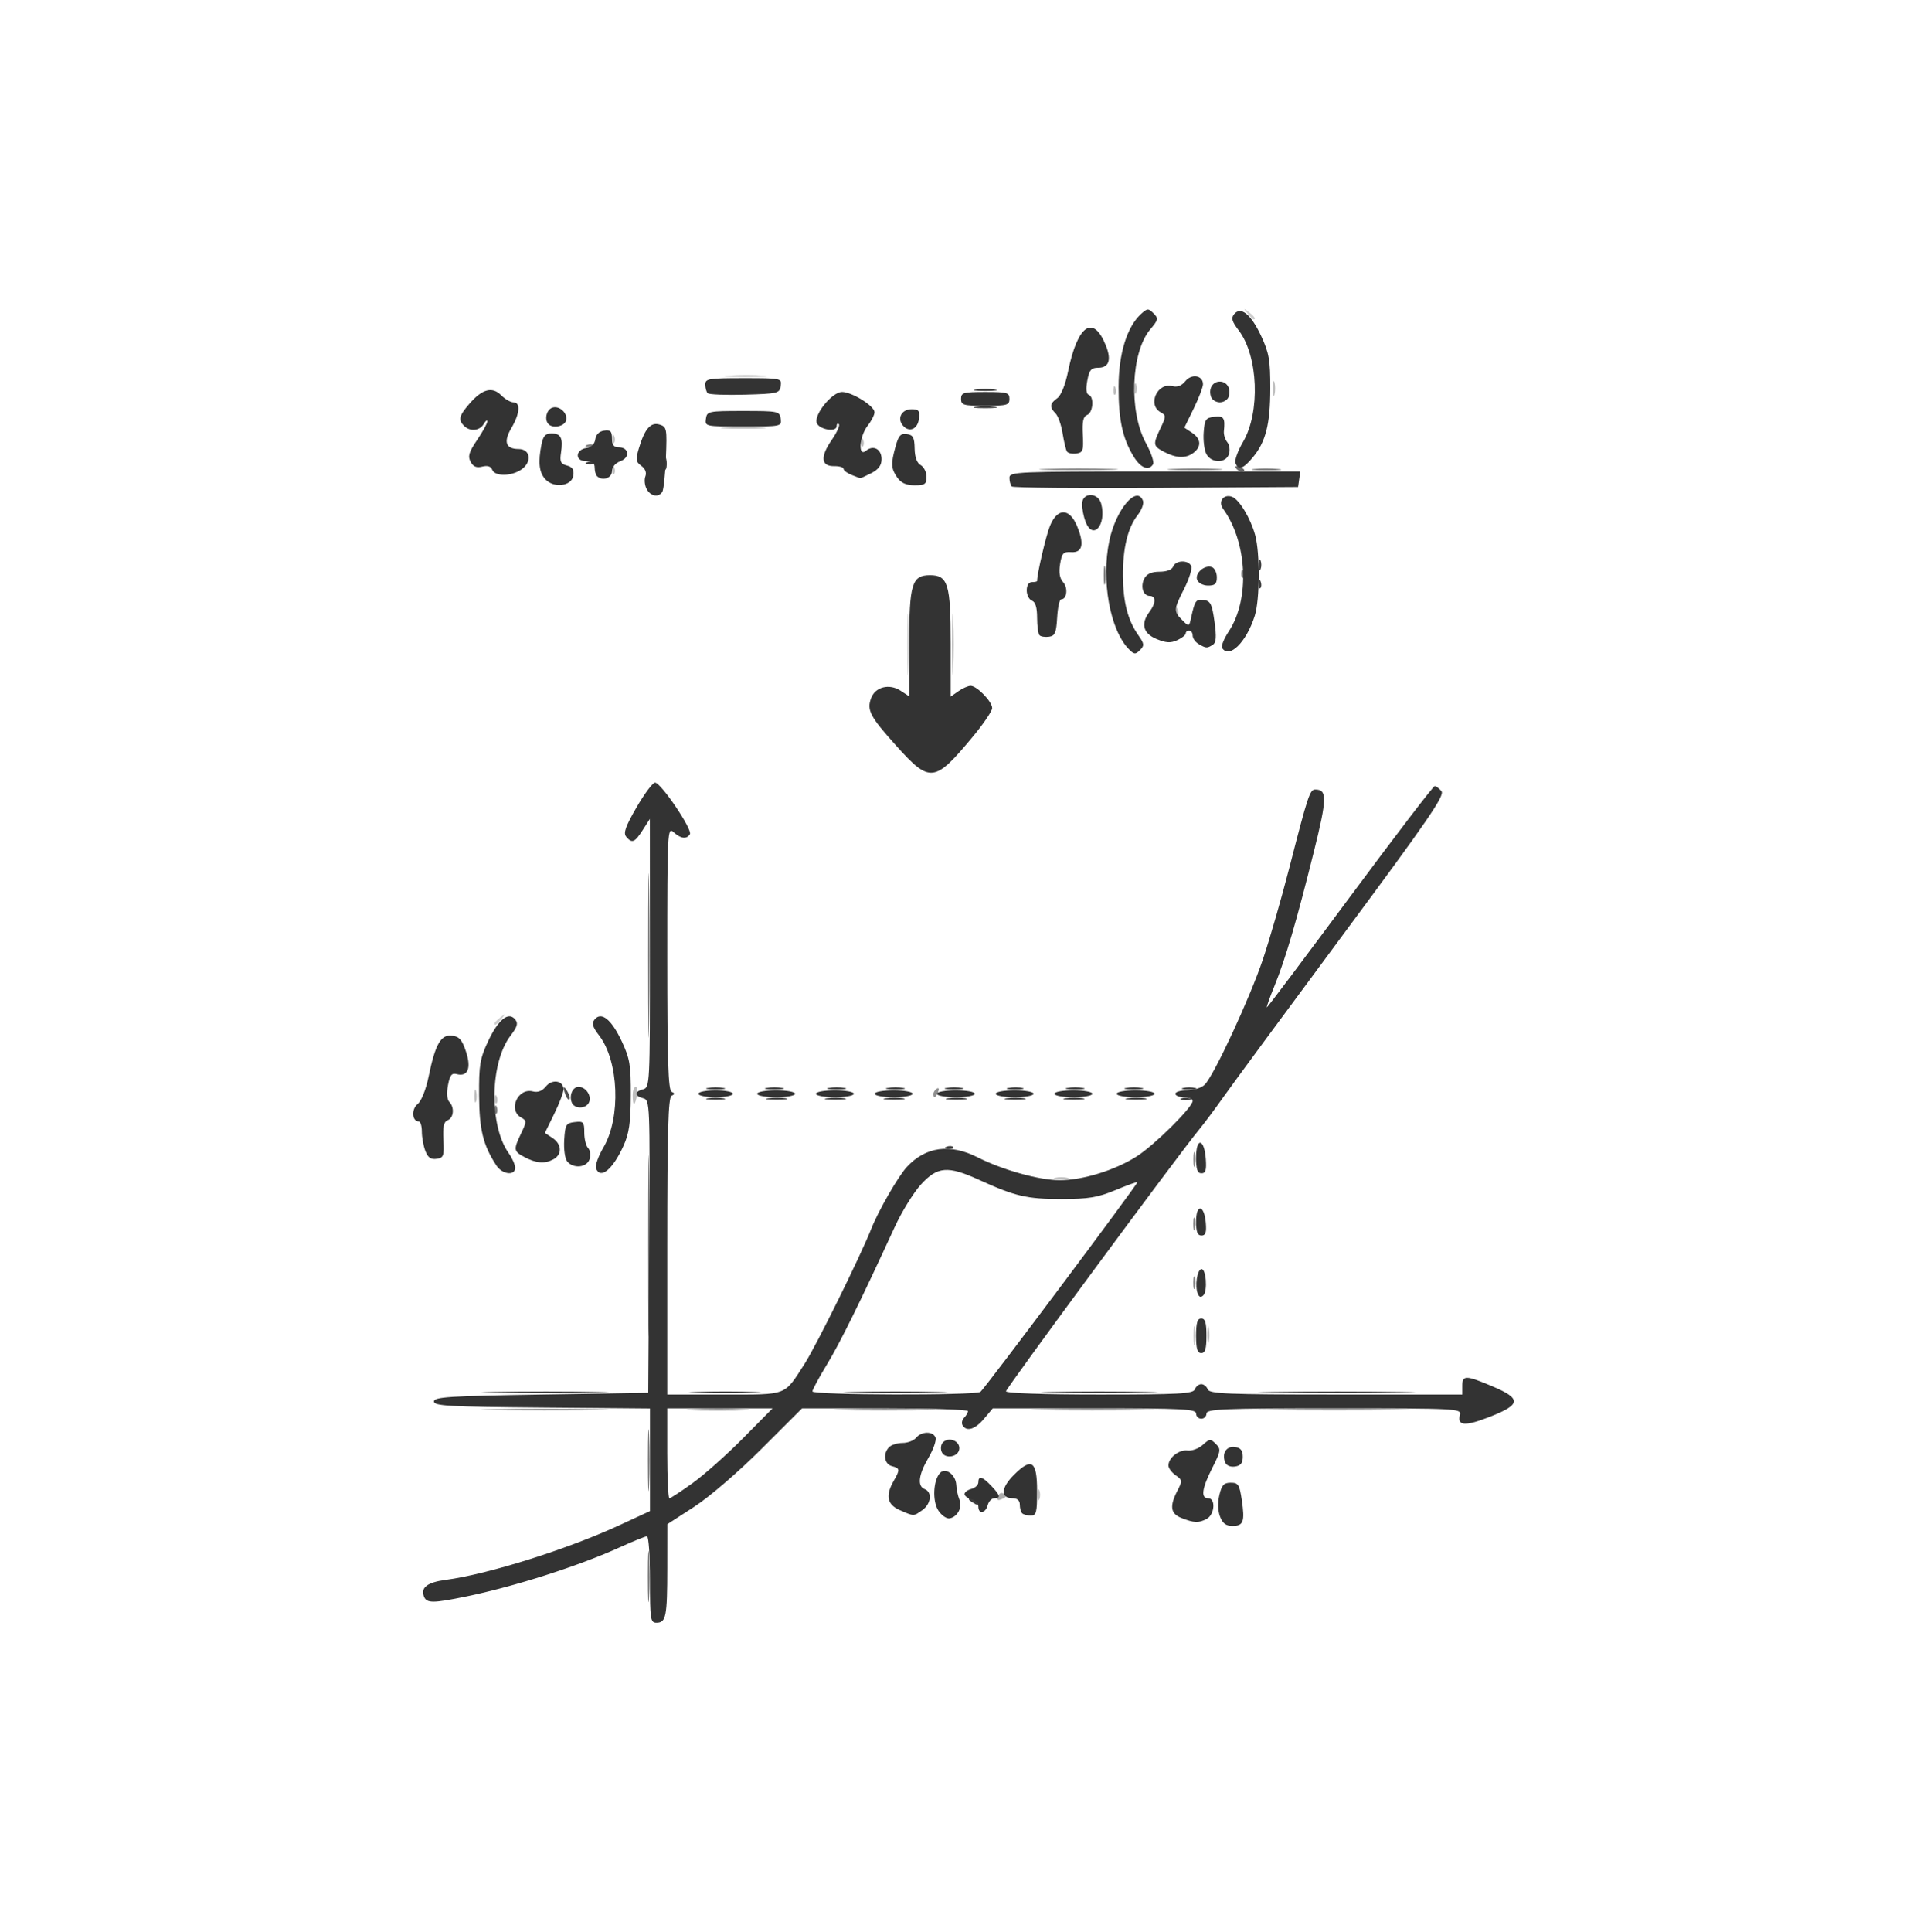 <?xml version="1.0" encoding="UTF-8" standalone="no"?>
<!-- Created with Inkscape (http://www.inkscape.org/) -->

<svg
   version="1.1"
   id="svg2"
   width="446"
   height="447"
   viewBox="0 0 446 447"
   sodipodi:docname="PFC.svg"
   inkscape:version="1.1.1 (3bf5ae0d25, 2021-09-20)"
   xmlns:inkscape="http://www.inkscape.org/namespaces/inkscape"
   xmlns:sodipodi="http://sodipodi.sourceforge.net/DTD/sodipodi-0.dtd"
   xmlns="http://www.w3.org/2000/svg"
   xmlns:svg="http://www.w3.org/2000/svg">
  <defs
     id="defs6" />
  <sodipodi:namedview
     id="namedview4"
     pagecolor="#ffffff"
     bordercolor="#000000"
     borderopacity="0.25"
     inkscape:pageshadow="2"
     inkscape:pageopacity="0.0"
     inkscape:pagecheckerboard="0"
     showgrid="false"
     inkscape:snap-global="false"
     inkscape:zoom="1.137382"
     inkscape:cx="31.651634"
     inkscape:cy="275.63298"
     inkscape:window-width="1600"
     inkscape:window-height="821"
     inkscape:window-x="-7"
     inkscape:window-y="-9"
     inkscape:window-maximized="1"
     inkscape:current-layer="g8" />
  <g
     inkscape:groupmode="layer"
     inkscape:label="Image"
     id="g8">
    <g
       id="g3784"
       transform="translate(1.553,10.482)">
      <path
         style="fill:#d8d8d8;fill-opacity:1;stroke-width:0.8"
         d="m 208.399,138.62 c 0,-6.38 0.124,-8.99 0.276,-5.8 0.152,3.19 0.152,8.41 0,11.6 -0.152,3.19 -0.276,0.58 -0.276,-5.8 z"
         id="path3816" />
      <path
         style="fill:#cecece;fill-opacity:1;stroke-width:0.8"
         d="m 112.881,226.318 c 0,-0.166 0.63,-0.796 1.4,-1.4 1.269,-0.995 1.297,-0.967 0.302,0.302 -1.045,1.333 -1.702,1.756 -1.702,1.098 z M 287.179,62.02 c -0.995,-1.269 -0.967,-1.297 0.302,-0.302 1.333,1.045 1.756,1.702 1.098,1.702 -0.166,0 -0.796,-0.63 -1.4,-1.4 z"
         id="path3814" />
      <path
         style="fill:#bfbfbf;fill-opacity:1;stroke-width:0.8"
         d="m 242.681,262.069 c 0.77,-0.201 2.03,-0.201 2.8,0 0.77,0.201 0.14,0.366 -1.4,0.366 -1.54,0 -2.17,-0.165 -1.4,-0.366 z M 167.107,76.43 c 2.325,-0.162 5.925,-0.16 8,0.004 2.075,0.164 0.173,0.297 -4.227,0.295 -4.4,-0.002 -6.098,-0.136 -3.773,-0.299 z"
         id="path3812" />
      <path
         style="fill:#bebebe;fill-opacity:1;stroke-width:0.8"
         d="m 238.607,335.42 c 0,-1.1 0.182,-1.55 0.404,-1 0.222,0.55 0.222,1.45 0,2 -0.222,0.55 -0.404,0.1 -0.404,-1 z m 36.092,-36.8 c 0,-1.98 0.156,-2.79 0.347,-1.8 0.191,0.99 0.191,2.61 0,3.6 -0.191,0.99 -0.347,0.18 -0.347,-1.8 z m 3.184,-0.4 c 0.009,-1.76 0.173,-2.386 0.364,-1.391 0.191,0.995 0.184,2.435 -0.016,3.2 -0.2,0.765 -0.357,-0.049 -0.348,-1.809 z m -169.646,-55.2 c 0.016,-1.32 0.196,-1.763 0.398,-0.985 0.203,0.778 0.19,1.858 -0.03,2.4 -0.219,0.542 -0.385,-0.095 -0.369,-1.415 z m 4.707,0.733 c 0.038,-0.932 0.228,-1.122 0.483,-0.483 0.231,0.578 0.203,1.268 -0.063,1.533 -0.266,0.266 -0.455,-0.207 -0.42,-1.05 z m 31.937,-0.733 c 0,-1.1 0.31,-2 0.689,-2 0.379,0 0.517,0.9 0.307,2 -0.21,1.1 -0.52,2 -0.689,2 -0.169,0 -0.307,-0.9 -0.307,-2 z M 270.544,130.954 c 0.038,-0.932 0.228,-1.122 0.483,-0.483 0.231,0.577 0.203,1.268 -0.063,1.533 -0.266,0.266 -0.455,-0.207 -0.42,-1.05 z m -130.4,-32.8 c 0.038,-0.932 0.228,-1.122 0.483,-0.483 0.231,0.578 0.203,1.268 -0.063,1.533 -0.266,0.266 -0.455,-0.207 -0.42,-1.05 z m 57.6,-6.4 c 0.038,-0.932 0.228,-1.122 0.483,-0.483 0.231,0.578 0.203,1.268 -0.063,1.533 -0.266,0.266 -0.455,-0.207 -0.42,-1.05 z m -57.6,-0.8 c 0.038,-0.932 0.228,-1.122 0.483,-0.483 0.231,0.578 0.203,1.268 -0.063,1.533 -0.266,0.266 -0.455,-0.207 -0.42,-1.05 z m 26.137,-2.523 c 2.31,-0.162 6.09,-0.162 8.4,0 2.31,0.162 0.42,0.294 -4.2,0.294 -4.62,0 -6.51,-0.132 -4.2,-0.294 z m 126.786,-9.01 c 0,-1.54 0.165,-2.17 0.366,-1.4 0.201,0.77 0.201,2.03 0,2.8 -0.201,0.77 -0.366,0.14 -0.366,-1.4 z m -36.922,0.333 c 0.038,-0.932 0.228,-1.122 0.483,-0.483 0.231,0.578 0.203,1.268 -0.063,1.533 -0.266,0.266 -0.455,-0.207 -0.42,-1.05 z m 4.863,-0.333 c 0,-1.1 0.182,-1.55 0.404,-1 0.222,0.55 0.222,1.45 0,2 -0.222,0.55 -0.404,0.1 -0.404,-1 z"
         id="path3810" />
      <path
         style="fill:#b3b3b3;fill-opacity:1;stroke-width:0.8"
         d="m 218.799,138.62 c 0,-6.38 0.124,-8.99 0.276,-5.8 0.152,3.19 0.152,8.41 0,11.6 -0.152,3.19 -0.276,0.58 -0.276,-5.8 z"
         id="path3808" />
      <path
         style="fill:#aeaeae;fill-opacity:1;stroke-width:0.8"
         d="m 229.405,335.784 c 0.244,-0.635 0.765,-0.955 1.159,-0.712 0.992,0.613 0.901,0.906 -0.443,1.422 -0.773,0.297 -1.012,0.06 -0.716,-0.71 z"
         id="path3806" />
      <path
         style="fill:#8f8f8f;fill-opacity:1;stroke-width:0.8"
         d="m 214.481,242.668 c 0,-0.414 0.356,-0.973 0.791,-1.242 0.453,-0.28 0.588,0.041 0.314,0.753 -0.532,1.386 -1.105,1.64 -1.105,0.489 z"
         id="path3804" />
      <path
         style="fill:#7f7f7f;fill-opacity:1;stroke-width:0.8"
         d="m 134.331,92.474 c 0.578,-0.231 1.268,-0.203 1.533,0.063 0.266,0.266 -0.207,0.455 -1.05,0.42 -0.932,-0.038 -1.122,-0.228 -0.483,-0.483 z"
         id="path3802" />
      <path
         style="fill:#7e7e7e;fill-opacity:1;stroke-width:0.8"
         d="m 112.73,315.622 c 6.737,-0.134 17.537,-0.134 24,6.5e-4 6.463,0.134 0.951,0.244 -12.249,0.244 -13.2,-3.6e-4 -18.488,-0.11 -11.751,-0.244 z m 45.987,0.003 c 3.43,-0.15 8.83,-0.149 12,0.002 3.17,0.151 0.363,0.274 -6.237,0.273 -6.6,-8e-4 -9.194,-0.125 -5.763,-0.275 z m 34.809,-0.002 c 5.415,-0.139 14.055,-0.138 19.2,8e-4 5.145,0.139 0.714,0.253 -9.846,0.252 -10.56,-5.3e-4 -14.769,-0.114 -9.354,-0.253 z m 45.954,-3.2e-4 c 6.49,-0.134 17.11,-0.134 23.6,0 6.49,0.134 1.18,0.244 -11.8,0.244 -12.98,0 -18.29,-0.11 -11.8,-0.244 z m 53.2,-5.6e-4 c 8.03,-0.13 21.17,-0.13 29.2,0 8.03,0.13 1.46,0.237 -14.6,0.237 -16.06,0 -22.63,-0.107 -14.6,-0.237 z m -18.044,-29.401 c 0.016,-1.32 0.196,-1.763 0.398,-0.985 0.203,0.778 0.189,1.858 -0.03,2.4 -0.219,0.542 -0.385,-0.095 -0.369,-1.415 z m 0,-13.6 c 0.016,-1.32 0.196,-1.763 0.398,-0.985 0.203,0.778 0.189,1.858 -0.03,2.4 -0.219,0.542 -0.385,-0.095 -0.369,-1.415 z m 0.03,-14.8 c 0,-1.54 0.165,-2.17 0.366,-1.4 0.201,0.77 0.201,2.03 0,2.8 -0.201,0.77 -0.366,0.14 -0.366,-1.4 z m -161.722,-11.667 c 0.038,-0.932 0.228,-1.122 0.483,-0.483 0.231,0.578 0.203,1.268 -0.063,1.533 -0.266,0.266 -0.455,-0.207 -0.42,-1.05 z M 253.899,122.62 c 0,-1.98 0.156,-2.79 0.347,-1.8 0.191,0.99 0.191,2.61 0,3.6 -0.191,0.99 -0.347,0.18 -0.347,-1.8 z m 31.845,-0.467 c 0.038,-0.932 0.228,-1.122 0.483,-0.483 0.231,0.577 0.203,1.267 -0.063,1.533 -0.266,0.266 -0.455,-0.207 -0.42,-1.05 z M 240.681,98.024 c 4.07,-0.145 10.73,-0.145 14.8,0 4.07,0.145 0.74,0.264 -7.4,0.264 -8.14,0 -11.47,-0.119 -7.4,-0.264 z m 29.233,0.002 c 2.988,-0.154 7.668,-0.153 10.4,0.003 2.732,0.156 0.287,0.282 -5.433,0.281 -5.72,-0.001 -7.955,-0.129 -4.967,-0.283 z m 18.749,0.017 c 1.42,-0.177 3.94,-0.18 5.6,-0.006 1.66,0.173 0.498,0.318 -2.582,0.321 -3.08,0.004 -4.438,-0.138 -3.018,-0.315 z"
         id="path3800" />
      <path
         style="fill:#787878;fill-opacity:1;stroke-width:0.8"
         d="m 148.386,354.22 c 0.002,-5.28 0.131,-7.336 0.288,-4.569 0.157,2.767 0.155,7.087 -0.003,9.6 -0.158,2.513 -0.286,0.249 -0.285,-5.031 z m 0.013,-26.8 c 0,-6.38 0.124,-8.99 0.276,-5.8 0.152,3.19 0.152,8.41 0,11.6 -0.152,3.19 -0.276,0.58 -0.276,-5.8 z m 0.049,-49.6 c 0,-18.7 0.105,-26.35 0.233,-17 0.128,9.35 0.128,24.65 0,34 -0.128,9.35 -0.233,1.7 -0.233,-17 z m -0.003,-67.2 c 0,-16.94 0.106,-23.87 0.236,-15.4 0.13,8.47 0.13,22.33 0,30.8 -0.13,8.47 -0.236,1.54 -0.236,-15.4 z"
         id="path3798" />
      <path
         style="fill:#676767;fill-opacity:1;stroke-width:0.8"
         d="m 284.486,97.829 c -0.28,-0.453 0.041,-0.588 0.753,-0.314 1.386,0.532 1.64,1.105 0.489,1.105 -0.414,0 -0.973,-0.356 -1.242,-0.791 z"
         id="path3796" />
      <path
         style="fill:#4f4f4f;fill-opacity:1;stroke-width:0.8"
         d="m 129.38,242.989 c -0.772,-2.012 -0.544,-2.531 0.399,-0.909 0.467,0.803 0.68,1.629 0.474,1.835 -0.206,0.206 -0.599,-0.21 -0.873,-0.925 z"
         id="path3794" />
      <path
         style="fill:#3f3f3f;fill-opacity:1;stroke-width:0.8"
         d="m 162.281,241.256 c 0.99,-0.191 2.61,-0.191 3.6,0 0.99,0.191 0.18,0.347 -1.8,0.347 -1.98,0 -2.79,-0.156 -1.8,-0.347 z m 13.6,0 c 0.99,-0.191 2.61,-0.191 3.6,0 0.99,0.191 0.18,0.347 -1.8,0.347 -1.98,0 -2.79,-0.156 -1.8,-0.347 z m 14.4,0 c 0.99,-0.191 2.61,-0.191 3.6,0 0.99,0.191 0.18,0.347 -1.8,0.347 -1.98,0 -2.79,-0.156 -1.8,-0.347 z m 13.6,0 c 0.99,-0.191 2.61,-0.191 3.6,0 0.99,0.191 0.18,0.347 -1.8,0.347 -1.98,0 -2.79,-0.156 -1.8,-0.347 z m 13.6,0 c 0.99,-0.191 2.61,-0.191 3.6,0 0.99,0.191 0.18,0.347 -1.8,0.347 -1.98,0 -2.79,-0.156 -1.8,-0.347 z m 14.409,-0.002 c 0.995,-0.191 2.435,-0.184 3.2,0.016 0.765,0.2 -0.049,0.357 -1.809,0.348 -1.76,-0.009 -2.386,-0.173 -1.391,-0.364 z m 13.591,0.002 c 0.99,-0.191 2.61,-0.191 3.6,0 0.99,0.191 0.18,0.347 -1.8,0.347 -1.98,0 -2.79,-0.156 -1.8,-0.347 z m 13.6,0 c 0.99,-0.191 2.61,-0.191 3.6,0 0.99,0.191 0.18,0.347 -1.8,0.347 -1.98,0 -2.79,-0.156 -1.8,-0.347 z m 13.2,0.013 c 0.77,-0.201 2.03,-0.201 2.8,0 0.77,0.201 0.14,0.366 -1.4,0.366 -1.54,0 -2.17,-0.165 -1.4,-0.366 z m -48,-161.622 c 1.21,-0.183 3.19,-0.183 4.4,0 1.21,0.183 0.22,0.333 -2.2,0.333 -2.42,0 -3.41,-0.15 -2.2,-0.333 z"
         id="path3792" />
      <path
         style="fill:#3f3f3f;fill-opacity:1;stroke-width:0.8"
         d="m 223.281,337.02 c -0.721,-0.466 -0.82,-0.78 -0.247,-0.788 0.524,-0.006 1.175,0.348 1.447,0.788 0.614,0.993 0.337,0.993 -1.2,0 z M 112.73,311.622 c 6.737,-0.134 17.537,-0.134 24,6.5e-4 6.463,0.134 0.951,0.244 -12.249,0.244 -13.2,-3.6e-4 -18.488,-0.11 -11.751,-0.244 z m 46.79,0.002 c 3.872,-0.147 9.992,-0.146 13.6,0.002 3.608,0.148 0.441,0.268 -7.039,0.267 -7.48,-8e-4 -10.432,-0.122 -6.561,-0.269 z m 36.361,-0.002 c 5.39,-0.138 14.21,-0.138 19.6,0 5.39,0.138 0.98,0.252 -9.8,0.252 -10.78,0 -15.19,-0.113 -9.8,-0.252 z m 46,-4.6e-4 c 6.05,-0.136 15.95,-0.136 22,0 6.05,0.136 1.1,0.247 -11,0.247 -12.1,0 -17.05,-0.111 -11,-0.247 z m 51.252,-8e-4 c 8.279,-0.13 21.599,-0.13 29.6,4.5e-4 8.001,0.13 1.228,0.237 -15.052,0.237 -16.28,-2.5e-4 -22.826,-0.107 -14.548,-0.237 z M 162.281,243.656 c 0.99,-0.191 2.61,-0.191 3.6,0 0.99,0.191 0.18,0.347 -1.8,0.347 -1.98,0 -2.79,-0.156 -1.8,-0.347 z m 14.011,-0.009 c 1.216,-0.184 3.016,-0.179 4,0.011 0.984,0.19 -0.011,0.34 -2.211,0.334 -2.2,-0.006 -3.005,-0.161 -1.789,-0.345 z m 13.6,0 c 1.216,-0.184 3.016,-0.179 4,0.011 0.984,0.19 -0.011,0.34 -2.211,0.334 -2.2,-0.006 -3.005,-0.161 -1.789,-0.345 z m 13.6,0 c 1.216,-0.184 3.016,-0.179 4,0.011 0.984,0.19 -0.011,0.34 -2.211,0.334 -2.2,-0.006 -3.005,-0.161 -1.789,-0.345 z m 14.4,0 c 1.216,-0.184 3.016,-0.179 4,0.011 0.984,0.19 -0.011,0.34 -2.211,0.334 -2.2,-0.006 -3.005,-0.161 -1.789,-0.345 z m 13.6,0 c 1.216,-0.184 3.016,-0.179 4,0.011 0.984,0.19 -0.011,0.34 -2.211,0.334 -2.2,-0.006 -3.005,-0.161 -1.789,-0.345 z m 13.6,0 c 1.216,-0.184 3.016,-0.179 4,0.011 0.984,0.19 -0.011,0.34 -2.211,0.334 -2.2,-0.006 -3.005,-0.161 -1.789,-0.345 z m 14.4,0 c 1.216,-0.184 3.016,-0.179 4,0.011 0.984,0.19 -0.011,0.34 -2.211,0.334 -2.2,-0.006 -3.005,-0.161 -1.789,-0.345 z m 12.389,0.044 c 0.55,-0.222 1.45,-0.222 2,0 0.55,0.222 0.1,0.404 -1,0.404 -1.1,0 -1.55,-0.182 -1,-0.404 z m 17.863,-119.137 c 0.038,-0.932 0.228,-1.122 0.483,-0.483 0.231,0.577 0.203,1.267 -0.063,1.533 -0.266,0.266 -0.455,-0.207 -0.42,-1.05 z m 0.063,-4.333 c 0,-1.1 0.182,-1.55 0.404,-1 0.222,0.55 0.222,1.45 0,2 -0.222,0.55 -0.404,0.1 -0.404,-1 z M 152.237,96.62 c 0.016,-1.32 0.196,-1.763 0.398,-0.985 0.203,0.778 0.19,1.858 -0.03,2.4 -0.219,0.542 -0.385,-0.095 -0.369,-1.415 z m -17.906,-0.146 c 0.578,-0.231 1.268,-0.203 1.533,0.063 0.266,0.266 -0.207,0.455 -1.05,0.42 -0.932,-0.038 -1.122,-0.228 -0.483,-0.483 z m 89.95,-12.827 c 1.21,-0.183 3.19,-0.183 4.4,0 1.21,0.183 0.22,0.333 -2.2,0.333 -2.42,0 -3.41,-0.15 -2.2,-0.333 z"
         id="path3790" />
      <path
         style="fill:#3c3c3c;fill-opacity:1;stroke-width:0.8"
         d="m 217.531,254.874 c 0.577,-0.231 1.267,-0.203 1.533,0.063 0.266,0.266 -0.207,0.455 -1.05,0.42 -0.932,-0.038 -1.122,-0.228 -0.483,-0.483 z"
         id="path3788" />
      <path
         style="fill:#333333;fill-opacity:1;stroke-width:0.8"
         d="m 148.881,355.02 c 0,-5.5 -0.31,-10 -0.689,-10 -0.379,0 -3.169,1.128 -6.2,2.507 -9.572,4.355 -24.423,9.111 -35.677,11.425 -7.743,1.592 -9.14,1.587 -9.762,-0.034 -0.781,-2.036 0.822,-3.252 5.024,-3.809 9.818,-1.302 28.203,-7.088 40.304,-12.684 l 7,-3.237 v -11.873 -11.873 l -25,-0.211 c -21.595,-0.183 -25,-0.375 -25,-1.411 0,-1.032 3.467,-1.256 24.8,-1.6 l 24.8,-0.4 0.209,-33.873 c 0.206,-33.349 0.184,-33.879 -1.4,-34.293 -2.059,-0.538 -2.063,-1.529 -0.009,-2.066 1.566,-0.409 1.6,-1.085 1.587,-31.493 l -0.013,-31.075 -1.665,2.6 c -1.839,2.871 -2.477,3.124 -3.814,1.513 -0.697,-0.839 -0.149,-2.389 2.406,-6.8 1.819,-3.142 3.742,-5.713 4.274,-5.713 1.359,0 8.716,10.886 8.067,11.936 -0.761,1.231 -2.086,1.069 -3.776,-0.46 -1.415,-1.28 -1.463,-0.323 -1.463,29.133 0,23.584 0.226,30.563 1,30.924 0.8,0.373 0.8,0.56 0,0.933 -0.777,0.363 -1,8.116 -1,34.8 v 34.333 h 13.143 c 14.845,0 13.807,0.395 18.628,-7.09 2.698,-4.19 12.948,-24.945 15.461,-31.31 1.637,-4.145 6.24,-12.13 8.229,-14.276 4.347,-4.689 9.967,-5.452 16.356,-2.22 5.788,2.928 14.282,5.296 18.996,5.296 5.383,0 12.867,-2.315 17.877,-5.529 4.127,-2.648 12.91,-11.364 12.91,-12.811 0,-0.473 -0.9,-0.859 -2,-0.859 -1.1,0 -2,-0.36 -2,-0.8 0,-0.44 1.234,-0.8 2.743,-0.8 1.509,0 3.333,-0.59 4.055,-1.312 2.15,-2.15 10.46,-20.062 13.495,-29.088 1.553,-4.62 4.303,-14.16 6.111,-21.2 4.271,-16.636 4.723,-18 5.961,-18 2.804,0 2.758,2.035 -0.326,14.431 -3.976,15.984 -6.552,24.763 -9.085,30.969 -1.123,2.75 -1.92,5 -1.772,5 0.148,0 8.813,-11.52 19.257,-25.6 10.443,-14.08 19.253,-25.6 19.577,-25.6 0.324,0 1.03,0.531 1.569,1.18 0.814,0.98 -3.066,6.634 -22.919,33.4 -13.144,17.721 -25.511,34.502 -27.481,37.29 -1.971,2.789 -4.523,6.209 -5.673,7.6 -4.75,5.749 -44.71,59.896 -44.71,60.583 0,0.443 8.784,0.746 21.625,0.746 18.484,0 21.692,-0.174 22.086,-1.2 0.253,-0.66 0.923,-1.2 1.489,-1.2 0.566,0 1.236,0.54 1.489,1.2 0.398,1.036 4.446,1.2 29.686,1.2 h 29.225 v -2 c 0,-2.518 0.822,-2.505 7,0.118 6.727,2.855 6.616,4.195 -0.577,7.017 -5.784,2.269 -7.643,2.156 -6.968,-0.425 0.382,-1.459 -0.588,-1.51 -29.13,-1.51 -25.711,0 -29.525,0.155 -29.525,1.2 0,0.66 -0.54,1.2 -1.2,1.2 -0.66,0 -1.2,-0.54 -1.2,-1.2 0,-1.039 -3.148,-1.2 -23.529,-1.2 H 228.223 l -2.019,2.4 c -2.075,2.466 -4.018,3.064 -4.966,1.53 -0.296,-0.478 -0.137,-1.27 0.353,-1.76 0.49,-0.49 0.89,-1.178 0.89,-1.53 0,-0.352 -8.64,-0.64 -19.2,-0.64 h -19.2 l -9.416,9.4 c -5.407,5.398 -12.044,11.103 -15.59,13.4 l -6.174,4 -0.01,10.135 c -0.011,11.238 -0.293,12.665 -2.496,12.665 -1.405,0 -1.514,-0.722 -1.514,-10 z m 9.898,-22.334 c 2.696,-1.944 7.954,-6.624 11.684,-10.4 l 6.782,-6.866 H 165.063 152.881 v 10.4 c 0,5.72 0.224,10.4 0.498,10.4 0.274,0 2.704,-1.59 5.4,-3.534 z m 66.584,-21.078 c 0.859,-0.572 36.317,-47.938 36.317,-48.514 0,-0.159 -2.25,0.648 -5,1.792 -4.185,1.742 -6.238,2.082 -12.6,2.087 -7.966,0.006 -10.664,-0.623 -19.056,-4.449 -7.224,-3.293 -9.621,-3.096 -13.442,1.106 -1.706,1.876 -4.426,6.286 -6.045,9.8 -8.107,17.6 -12.69,26.892 -15.72,31.871 -1.835,3.015 -3.337,5.805 -3.337,6.2 0,0.858 37.599,0.961 38.883,0.106 z m 55.456,28.851 c -0.499,-1.312 -0.558,-3.276 -0.15,-5 0.543,-2.297 1.046,-2.839 2.632,-2.839 1.74,0 2.027,0.45 2.554,4 0.745,5.018 0.39,6 -2.169,6 -1.486,0 -2.27,-0.591 -2.866,-2.161 z m -8.939,0.321 c -2.524,-0.997 -2.78,-2.717 -0.938,-6.281 1.195,-2.312 1.174,-2.503 -0.4,-3.606 -0.914,-0.64 -1.662,-1.658 -1.662,-2.262 0,-1.789 2.465,-3.718 4.423,-3.461 1.001,0.131 2.587,-0.455 3.524,-1.303 1.582,-1.432 1.796,-1.448 3.022,-0.222 1.226,1.226 1.168,1.62 -0.825,5.558 -2.413,4.768 -2.715,7.015 -0.944,7.015 1.786,0 1.511,3.777 -0.347,4.772 -1.842,0.986 -2.922,0.947 -5.853,-0.211 z m -56.252,-1.727 c -1.439,-2.196 -1.189,-7.113 0.445,-8.746 1.265,-1.265 3.588,0.496 3.699,2.805 0.05,1.049 0.378,2.587 0.727,3.417 0.738,1.751 -0.419,3.979 -2.254,4.34 -0.695,0.137 -1.872,-0.68 -2.616,-1.815 z m -8.948,-0.101 c -2.904,-1.27 -3.335,-3.347 -1.4,-6.732 1.514,-2.649 1.48,-2.94 -0.4,-3.432 -1.776,-0.464 -2.132,-2.916 -0.64,-4.408 0.528,-0.528 1.924,-0.96 3.102,-0.96 1.178,0 2.59,-0.54 3.138,-1.2 1.264,-1.523 3.914,-1.555 4.49,-0.053 0.242,0.631 -0.489,2.732 -1.625,4.67 -2.328,3.973 -2.64,6.592 -0.865,7.273 1.781,0.683 1.453,3.443 -0.578,4.865 -2.066,1.447 -1.86,1.448 -5.222,-0.022 z m 28.333,0.734 c -0.293,-0.293 -0.533,-1.193 -0.533,-2 0,-0.941 -0.583,-1.467 -1.625,-1.467 -2.901,0 -2.797,-2.351 0.238,-5.387 4.153,-4.153 5.387,-3.291 5.387,3.762 0,4.921 -0.184,5.625 -1.467,5.625 -0.807,0 -1.707,-0.24 -2,-0.533 z m -10.133,-1.542 c 0,-0.701 -0.72,-1.463 -1.6,-1.693 -0.88,-0.23 -1.6,-0.77 -1.6,-1.2 0,-0.43 0.72,-0.97 1.6,-1.2 0.88,-0.23 1.6,-0.916 1.6,-1.525 0,-1.602 0.95,-1.343 3,0.82 2.079,2.193 2.243,2.873 0.693,2.873 -0.609,0 -1.295,0.72 -1.525,1.6 -0.497,1.901 -2.168,2.152 -2.168,0.325 z m 57.111,-10.269 c -0.797,-2.076 0.32,-3.791 2.286,-3.512 1.322,0.188 1.804,0.79 1.804,2.256 0,1.466 -0.481,2.068 -1.804,2.256 -1.082,0.154 -1.996,-0.247 -2.286,-1 z m -65.621,-2.454 c -0.276,-0.72 -0.133,-1.679 0.319,-2.131 1.304,-1.304 3.791,-0.425 3.791,1.34 0,2.035 -3.383,2.686 -4.11,0.791 z m 58.91,-26.802 c 0,-3.022 0.293,-4 1.2,-4 0.907,0 1.2,0.978 1.2,4 0,3.022 -0.293,4 -1.2,4 -0.907,0 -1.2,-0.978 -1.2,-4 z m 0.367,-9.799 c -0.675,-1.76 -0.134,-5.414 0.833,-5.626 1.096,-0.24 1.517,5.027 0.484,6.06 -0.576,0.576 -0.982,0.442 -1.318,-0.434 z m -0.367,-16.668 c 0,-4.168 1.892,-3.892 2.248,0.329 0.189,2.235 -0.051,2.938 -1,2.938 -0.927,0 -1.248,-0.84 -1.248,-3.267 z M 113.34,259.22 c -3.081,-4.711 -3.953,-8.238 -4.006,-16.2 -0.047,-7.052 0.199,-8.537 2.071,-12.531 2.368,-5.052 4.71,-6.955 6.26,-5.088 0.759,0.915 0.542,1.685 -1.071,3.799 -4.755,6.234 -4.981,20.73 -0.423,27.143 0.83,1.168 1.509,2.698 1.509,3.4 0,1.914 -2.982,1.554 -4.34,-0.523 z m 23.05,0.653 c -0.242,-0.631 0.546,-2.829 1.751,-4.885 4.03,-6.877 3.532,-19.87 -0.989,-25.805 -1.601,-2.101 -1.815,-2.869 -1.056,-3.783 1.55,-1.867 3.891,0.036 6.26,5.088 1.868,3.984 2.12,5.497 2.086,12.531 -0.03,6.286 -0.389,8.775 -1.674,11.617 -2.493,5.513 -5.366,7.872 -6.378,5.237 z m 138.89,-2.52 c 0,-4.722 1.894,-4.444 2.246,0.329 0.191,2.594 -0.032,3.338 -1,3.338 -0.947,0 -1.246,-0.881 -1.246,-3.667 z m -145.548,0.929 c -0.528,-0.637 -0.836,-2.839 -0.698,-5 0.226,-3.547 0.426,-3.883 2.446,-4.115 2.014,-0.232 2.2,-0.026 2.2,2.44 0,1.481 0.396,3.089 0.879,3.573 0.484,0.484 0.639,1.636 0.346,2.56 -0.622,1.961 -3.727,2.287 -5.174,0.543 z m -9.852,-0.991 c -2.585,-1.362 -2.636,-1.703 -0.82,-5.512 1.307,-2.741 1.307,-2.935 0,-3.667 -3.101,-1.736 -0.75,-6.942 2.725,-6.034 1.141,0.298 2.147,-0.088 3.011,-1.155 1.455,-1.797 4.084,-1.345 4.084,0.701 0,0.679 -0.971,3.219 -2.158,5.645 l -2.158,4.41 1.758,1.167 c 2.172,1.442 2.274,3.839 0.21,4.944 -2.011,1.076 -3.934,0.932 -6.653,-0.5 z m -22.999,-1.468 c -0.441,-1.159 -0.801,-3.164 -0.801,-4.455 0,-1.291 -0.321,-2.348 -0.714,-2.348 -1.559,0 -1.759,-2.806 -0.285,-3.999 0.891,-0.722 1.932,-3.317 2.57,-6.407 1.546,-7.497 2.837,-9.749 5.414,-9.442 1.671,0.199 2.322,0.939 3.23,3.676 1.277,3.847 0.436,5.898 -2.142,5.224 -1.169,-0.306 -1.583,0.222 -2.026,2.587 -0.337,1.797 -0.219,3.309 0.298,3.827 1.252,1.252 1.044,3.714 -0.359,4.252 -0.911,0.349 -1.161,1.495 -1,4.575 0.195,3.728 0.048,4.132 -1.584,4.364 -1.329,0.189 -2.008,-0.294 -2.6,-1.852 z m 33.888,-11.203 c -0.634,-1.652 0.226,-3.6 1.588,-3.6 1.638,0 3.031,1.988 2.451,3.499 -0.627,1.634 -3.424,1.705 -4.039,0.101 z m 29.311,-2 c 0,-0.44 1.8,-0.8 4,-0.8 2.2,0 4,0.36 4,0.8 0,0.44 -1.8,0.8 -4,0.8 -2.2,0 -4,-0.36 -4,-0.8 z m 13.6,0 c 0,-0.44 1.98,-0.8 4.4,-0.8 2.42,0 4.4,0.36 4.4,0.8 0,0.44 -1.98,0.8 -4.4,0.8 -2.42,0 -4.4,-0.36 -4.4,-0.8 z m 13.6,0 c 0,-0.44 1.98,-0.8 4.4,-0.8 2.42,0 4.4,0.36 4.4,0.8 0,0.44 -1.98,0.8 -4.4,0.8 -2.42,0 -4.4,-0.36 -4.4,-0.8 z m 13.6,0 c 0,-0.44 1.98,-0.8 4.4,-0.8 2.42,0 4.4,0.36 4.4,0.8 0,0.44 -1.98,0.8 -4.4,0.8 -2.42,0 -4.4,-0.36 -4.4,-0.8 z m 14.4,0 c 0,-0.44 1.98,-0.8 4.4,-0.8 2.42,0 4.4,0.36 4.4,0.8 0,0.44 -1.98,0.8 -4.4,0.8 -2.42,0 -4.4,-0.36 -4.4,-0.8 z m 13.6,0 c 0,-0.44 1.98,-0.8 4.4,-0.8 2.42,0 4.4,0.36 4.4,0.8 0,0.44 -1.98,0.8 -4.4,0.8 -2.42,0 -4.4,-0.36 -4.4,-0.8 z m 13.6,0 c 0,-0.44 1.98,-0.8 4.4,-0.8 2.42,0 4.4,0.36 4.4,0.8 0,0.44 -1.98,0.8 -4.4,0.8 -2.42,0 -4.4,-0.36 -4.4,-0.8 z m 14.4,0 c 0,-0.44 1.98,-0.8 4.4,-0.8 2.42,0 4.4,0.36 4.4,0.8 0,0.44 -1.98,0.8 -4.4,0.8 -2.42,0 -4.4,-0.36 -4.4,-0.8 z m -50.944,-80.467 c -6.148,-6.836 -6.928,-8.315 -5.862,-11.118 0.984,-2.589 4.212,-3.387 6.811,-1.684 l 1.994,1.307 v -12.24 c 0,-13.751 0.622,-15.796 4.8,-15.796 4.18,0 4.8,2.044 4.8,15.823 v 12.267 l 1.778,-1.245 c 0.978,-0.685 2.254,-1.245 2.836,-1.245 1.454,0 4.986,3.65 4.986,5.153 0,0.674 -2.024,3.66 -4.497,6.636 -8.836,10.632 -9.897,10.761 -17.647,2.144 z m 53.832,-22.359 c -4.413,-4.413 -6.517,-16.045 -4.559,-25.206 1.54,-7.208 6.351,-12.897 7.773,-9.191 0.248,0.647 -0.302,2.134 -1.222,3.304 -2.314,2.941 -3.467,7.734 -3.412,14.176 0.051,6.026 1.131,10.169 3.547,13.611 1.409,2.007 1.455,2.405 0.403,3.457 -1.052,1.052 -1.343,1.034 -2.529,-0.152 z m 21.529,-0.346 c -0.262,-0.425 0.435,-2.15 1.549,-3.834 4.92,-7.435 4.302,-20.628 -1.329,-28.372 -1.225,-1.685 0.161,-3.501 2.104,-2.755 1.657,0.636 4.271,4.977 5.331,8.853 1.141,4.171 1.085,14.942 -0.097,18.677 -1.938,6.121 -5.937,10.054 -7.558,7.431 z m -5.417,-0.892 c -0.77,-0.448 -1.4,-1.338 -1.4,-1.976 0,-0.638 -0.36,-1.16 -0.8,-1.16 -0.44,0 -0.8,0.302 -0.8,0.672 0,0.369 -0.888,1.076 -1.973,1.571 -1.533,0.698 -2.603,0.635 -4.8,-0.282 -3.123,-1.305 -3.692,-3.549 -1.602,-6.313 1.482,-1.959 1.51,-3.647 0.06,-3.647 -1.556,0 -2.241,-2.215 -1.255,-4.058 0.563,-1.053 1.678,-1.542 3.512,-1.542 1.65,0 2.864,-0.463 3.147,-1.2 0.581,-1.514 3.618,-1.573 4.19,-0.081 0.236,0.615 -0.495,2.943 -1.625,5.173 -2.47,4.874 -2.495,5.267 -0.467,7.295 1.584,1.584 1.589,1.582 2.067,-0.6 0.866,-3.953 1.119,-4.303 2.939,-4.044 1.545,0.22 1.895,0.928 2.458,4.975 0.501,3.603 0.407,4.877 -0.398,5.388 -1.323,0.839 -1.539,0.828 -3.254,-0.171 z m -36.833,-2.036 c -0.312,-0.312 -0.567,-2.138 -0.567,-4.059 0,-2.366 -0.387,-3.64 -1.2,-3.952 -0.66,-0.253 -1.2,-1.322 -1.2,-2.375 0,-1.168 0.468,-1.914 1.2,-1.914 0.66,0 1.2,-0.114 1.2,-0.253 0,-1.679 2.023,-10.371 2.957,-12.705 1.693,-4.23 4.513,-4.26 6.265,-0.066 1.758,4.207 1.31,6.259 -1.328,6.087 -1.835,-0.12 -2.165,0.234 -2.575,2.763 -0.324,1.997 -0.098,3.313 0.725,4.222 1.171,1.294 0.843,3.952 -0.487,3.952 -0.37,0 -0.781,1.89 -0.914,4.2 -0.203,3.522 -0.505,4.238 -1.875,4.434 -0.898,0.129 -1.888,-0.021 -2.2,-0.333 z m 36.478,-12.816 c -0.597,-1.555 1.768,-3.583 3.433,-2.944 0.617,0.237 1.122,1.292 1.122,2.345 0,1.515 -0.422,1.914 -2.025,1.914 -1.141,0 -2.245,-0.574 -2.53,-1.316 z m -25.843,-13.478 c -0.441,-1.161 -0.802,-2.987 -0.802,-4.058 0,-2.777 3.755,-2.801 4.451,-0.029 1.238,4.931 -1.964,8.518 -3.649,4.088 z m -101.571,-7.548 c -0.454,-0.848 -0.588,-2.16 -0.298,-2.916 0.334,-0.869 -0.009,-1.766 -0.934,-2.442 -1.277,-0.934 -1.347,-1.451 -0.553,-4.1 1.351,-4.508 2.753,-6.099 4.803,-5.448 1.627,0.516 1.71,0.955 1.443,7.606 -0.156,3.882 -0.532,7.459 -0.835,7.95 -0.857,1.386 -2.715,1.053 -3.626,-0.65 z m 84.511,-0.583 c -0.298,-0.298 -0.542,-1.202 -0.542,-2.009 0,-1.399 1.553,-1.467 33.656,-1.467 h 33.656 l -0.256,1.8 -0.256,1.8 -32.858,0.209 c -18.072,0.115 -33.102,-0.035 -33.4,-0.333 z m -107.983,-1.7 c -1.434,-1.584 -1.685,-3.947 -0.859,-8.076 0.385,-1.927 0.92,-2.5 2.333,-2.5 2.16,0 2.691,1.094 2.174,4.484 -0.312,2.048 -0.072,2.565 1.37,2.942 1.28,0.335 1.679,0.956 1.486,2.316 -0.352,2.482 -4.528,3.018 -6.504,0.834 z m 81.486,-0.354 c -1.467,-2.094 -1.525,-3.183 -0.39,-7.271 0.689,-2.482 1.172,-3.003 2.596,-2.8 1.442,0.205 1.758,0.791 1.804,3.336 0.036,2.018 0.521,3.348 1.4,3.84 0.74,0.414 1.345,1.635 1.345,2.713 0,1.701 -0.365,1.96 -2.755,1.96 -1.94,0 -3.123,-0.526 -4,-1.778 z M 136.614,99.687 c -0.293,-0.293 -0.533,-1.193 -0.533,-2 0,-1.042 -0.596,-1.467 -2.059,-1.467 -2.597,0 -2.406,-2.674 0.218,-3.049 1.082,-0.155 1.837,-0.913 1.992,-2 0.158,-1.108 0.91,-1.845 2.049,-2.006 1.466,-0.208 1.8,0.126 1.8,1.8 0,1.484 0.421,2.056 1.514,2.056 2.426,0 2.768,2.332 0.47,3.206 -1.211,0.46 -1.985,1.386 -1.985,2.374 0,1.579 -2.264,2.289 -3.467,1.086 z m 58.867,-0.292 c -0.99,-0.398 -1.8,-1.019 -1.8,-1.381 0,-0.362 -0.98,-0.643 -2.178,-0.626 -3.044,0.044 -3.254,-2.17 -0.573,-6.04 1.204,-1.737 1.955,-3.391 1.67,-3.677 -0.285,-0.285 -0.519,-0.075 -0.519,0.468 0,1.556 -4.342,0.714 -4.648,-0.901 -0.401,-2.114 3.714,-7.019 5.888,-7.019 2.295,0 7.481,3.22 7.527,4.674 0.019,0.591 -0.686,1.989 -1.566,3.108 -1.956,2.487 -2.302,7.397 -0.41,5.827 1.709,-1.418 3.61,-0.393 3.61,1.946 0,1.411 -0.699,2.366 -2.36,3.225 -1.298,0.671 -2.468,1.198 -2.6,1.17 -0.132,-0.028 -1.05,-0.376 -2.04,-0.774 z m -83.109,-1.169 c -0.305,-0.794 -1.079,-1.038 -2.309,-0.73 -1.333,0.335 -2.087,0.023 -2.696,-1.115 -0.683,-1.276 -0.391,-2.251 1.52,-5.07 1.301,-1.92 2.361,-3.85 2.355,-4.29 -0.005,-0.44 -0.377,-0.17 -0.825,0.6 -0.942,1.617 -3.183,1.832 -4.576,0.44 -1.392,-1.392 -1.158,-2.337 1.273,-5.137 2.955,-3.405 5.255,-4.015 7.327,-1.943 0.903,0.903 2.181,1.641 2.841,1.641 1.692,0 1.49,2.618 -0.459,5.92 -1.901,3.221 -1.337,4.88 1.659,4.88 2.738,0 3.159,2.978 0.668,4.723 -2.302,1.612 -6.171,1.659 -6.776,0.083 z m 148.487,-3.006 c -2.595,-4.222 -3.536,-8.554 -3.518,-16.2 0.017,-7.691 1.946,-13.91 5.239,-16.889 1.428,-1.292 1.654,-1.301 2.843,-0.112 1.189,1.189 1.129,1.486 -0.767,3.739 -4.462,5.302 -4.982,18.959 -1.001,26.273 1.213,2.228 1.964,4.443 1.668,4.92 -0.994,1.608 -2.855,0.886 -4.464,-1.731 z m 23.531,1.453 c -0.242,-0.631 0.546,-2.829 1.751,-4.885 4.03,-6.877 3.532,-19.87 -0.989,-25.805 -1.601,-2.101 -1.815,-2.869 -1.056,-3.783 1.551,-1.869 3.893,0.038 6.252,5.088 1.826,3.91 2.114,5.574 2.104,12.131 -0.013,8.328 -1.055,12.389 -4.111,16.02 -2.212,2.628 -3.286,2.964 -3.95,1.233 z m -6.726,-2.084 c -0.48,-0.897 -0.763,-3.147 -0.628,-5 0.218,-3.009 0.48,-3.396 2.445,-3.623 2.209,-0.254 2.551,0.252 2.234,3.301 -0.083,0.796 0.266,1.949 0.774,2.562 0.508,0.613 0.69,1.851 0.404,2.752 -0.691,2.176 -4.065,2.181 -5.229,0.008 z m -9.784,-0.498 c -2.585,-1.362 -2.636,-1.703 -0.82,-5.512 1.307,-2.741 1.307,-2.935 0,-3.667 -3.101,-1.736 -0.75,-6.942 2.725,-6.034 1.141,0.298 2.147,-0.088 3.011,-1.155 1.455,-1.797 4.084,-1.345 4.084,0.701 0,0.679 -0.971,3.219 -2.158,5.645 l -2.158,4.41 1.758,1.167 c 2.118,1.406 2.257,3.216 0.358,4.658 -1.764,1.339 -3.983,1.269 -6.8,-0.215 z m -22.495,-0.102 c -0.245,-0.397 -0.699,-2.303 -1.008,-4.235 -0.309,-1.932 -1.042,-3.994 -1.629,-4.581 -1.437,-1.437 -1.344,-2.264 0.392,-3.508 0.893,-0.64 1.871,-3.063 2.521,-6.245 2.206,-10.809 5.875,-13.237 8.787,-5.814 1.279,3.26 0.631,5.014 -1.853,5.014 -1.601,0 -2.033,0.515 -2.495,2.977 -0.357,1.904 -0.245,3.081 0.311,3.267 1.315,0.438 1.041,4.141 -0.346,4.673 -0.911,0.349 -1.161,1.495 -1,4.575 0.193,3.678 0.034,4.134 -1.509,4.354 -0.948,0.135 -1.925,-0.079 -2.171,-0.476 z M 207.393,87.956 c -1.374,-1.655 -0.246,-3.736 2.026,-3.736 1.673,0 1.93,0.328 1.714,2.193 -0.283,2.454 -2.295,3.284 -3.74,1.543 z M 125.414,87.687 c -1.013,-1.013 -0.529,-3.297 0.809,-3.81 1.699,-0.652 3.834,1.409 3.192,3.082 -0.486,1.267 -3.004,1.726 -4.001,0.729 z m 36.411,-1.267 c 0.247,-1.736 0.554,-1.8 8.656,-1.8 8.102,0 8.409,0.064 8.656,1.8 0.252,1.774 0.128,1.8 -8.656,1.8 -8.784,0 -8.908,-0.026 -8.656,-1.8 z m 59.056,-4.6 c 0,-1.448 0.533,-1.6 5.6,-1.6 5.067,0 5.6,0.152 5.6,1.6 0,1.448 -0.533,1.6 -5.6,1.6 -5.067,0 -5.6,-0.152 -5.6,-1.6 z m 57.889,-0.4 c -0.702,-1.83 0.281,-3.6 2,-3.6 1.719,0 2.702,1.77 2,3.6 -0.253,0.66 -1.153,1.2 -2,1.2 -0.847,0 -1.747,-0.54 -2,-1.2 z M 162.24,80.513 c -0.308,-0.308 -0.56,-1.22 -0.56,-2.026 0,-1.334 0.802,-1.467 8.856,-1.467 8.726,0 8.852,0.026 8.6,1.8 -0.243,1.713 -0.646,1.811 -8.296,2.026 -4.422,0.124 -8.292,-0.026 -8.6,-0.333 z"
         id="path3786" />
    </g>
  </g>
</svg>
